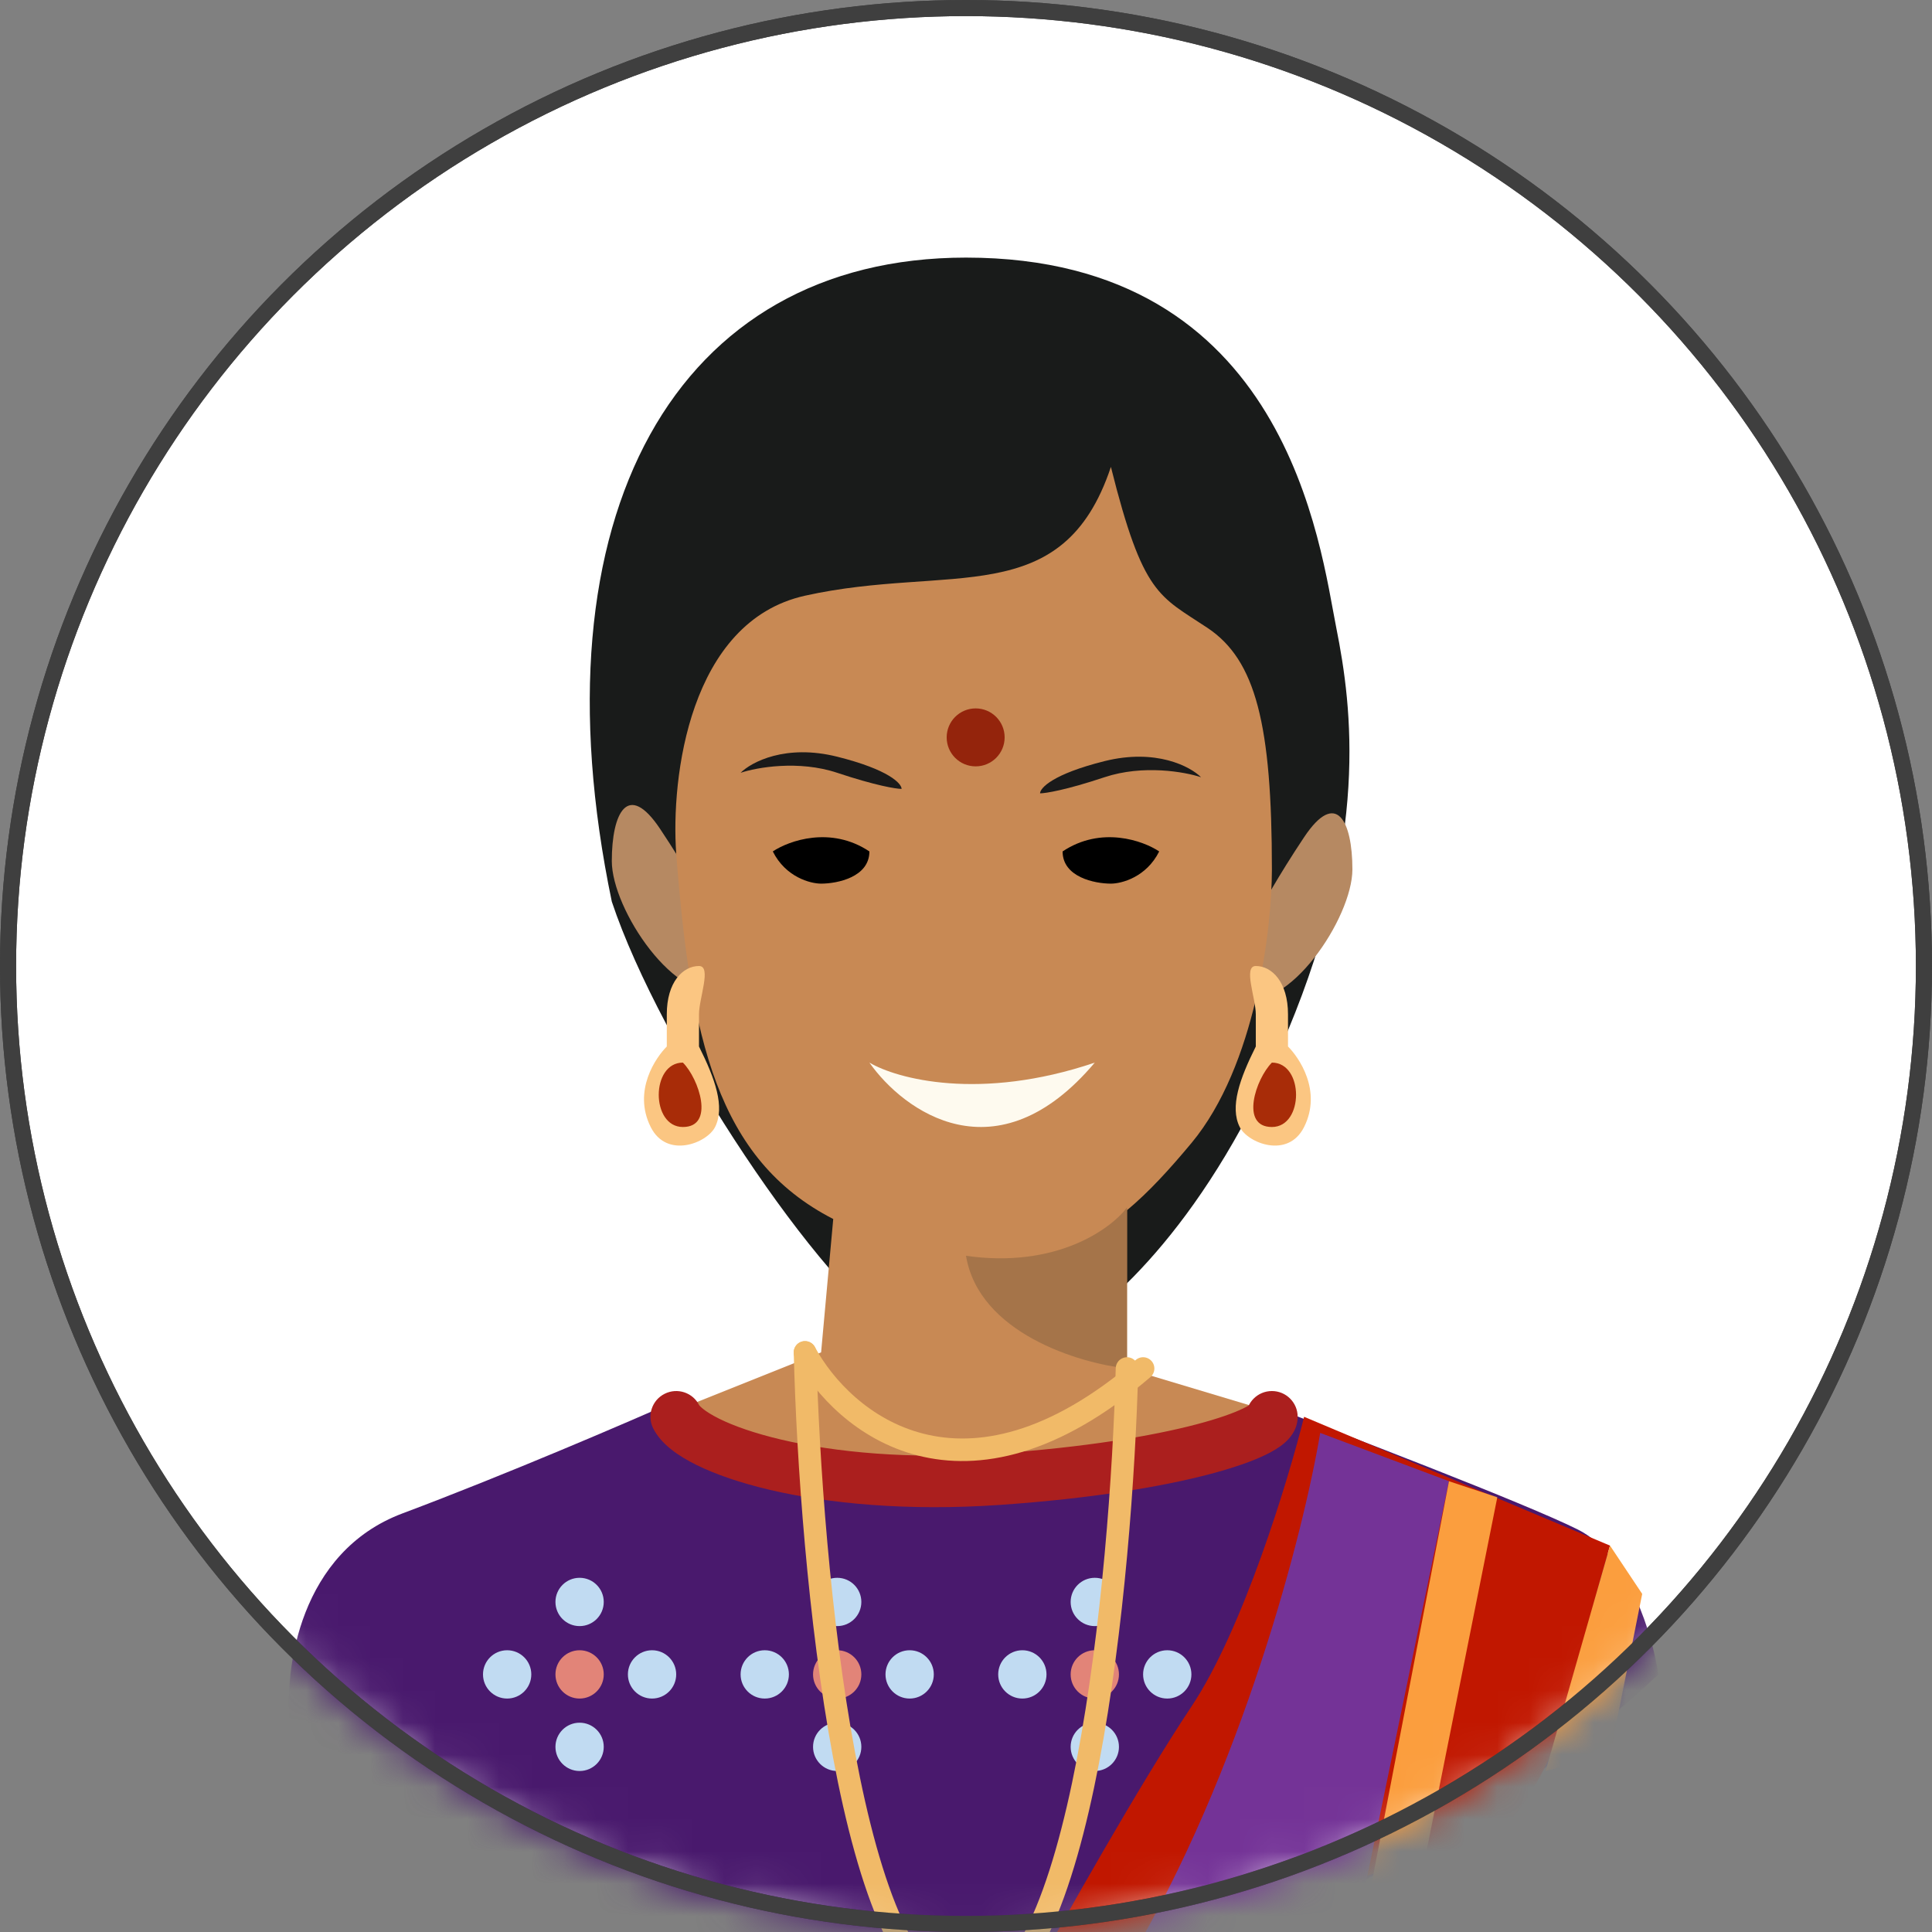 <svg width="60" height="60" viewBox="0 0 60 60" fill="none" xmlns="http://www.w3.org/2000/svg">
<rect x="0" y="0" width="60" height="60" fill="#808080" stroke="none"/>
<circle cx="30" cy="30" r="29.75" fill="white" stroke="#3F3F3F" stroke-width="0.5"/>
<mask id="mask0_3401_84350" style="mask-type:alpha" maskUnits="userSpaceOnUse" x="0" y="0" width="60" height="60">
<circle r="29.5" transform="matrix(-1 0 0 1 30 30)" fill="#C4C4C4" stroke="black"/>
</mask>
<g mask="url(#mask0_3401_84350)">
<path d="M49 47.5C47.4 46.7 41.667 44.5 39 43.5C38.167 44.167 35.2 45.6 30 46C24.8 46.4 21.833 44.5 21 43.5C19.5 44.167 15.7 45.8 12.5 47C9.3 48.2 8.833 51.833 9 53.5C11 56 17.5 61.2 27.5 62C37.5 62.8 47.667 55.667 51.5 52C51.333 50.833 50.6 48.3 49 47.5Z" fill="#49196D"/>
<path d="M37 53C38.6 50.6 40 46 40.5 44L50 48C49.667 49.167 48.9 51.9 48.5 53.5C48.1 55.1 47 56.5 46.5 57L32 61.5C33 59.667 35.4 55.4 37 53Z" fill="#C11700"/>
<path d="M35 61C38.6 55 40.5 47.5 41 44.5L45 46L42 60.5C41.167 61.5 38.6 63 35 61Z" fill="#743397"/>
<path d="M41.5 19.5C41 17 40 8 30 8C21 8 16.5 16 19 28C20.5 32.5 25.5 40 28 41.5C30.5 43 31.5 42.5 33 41.5C34.5 40.5 37.5 38 40 32C42.5 26 42 22 41.5 19.5Z" fill="#191B1A"/>
<path fill-rule="evenodd" clip-rule="evenodd" d="M22 28.242C21.833 27.909 21.3 26.942 20.5 25.742C19.5 24.242 19 25.242 19 26.742C19 28.242 21 31.242 22.5 30.742C22.5 30.342 22.167 28.909 22 28.242ZM39 28.5C39.167 28.166 39.7 27.2 40.5 26C41.5 24.5 42 25.5 42 27C42 28.5 40 31.5 38.5 31C38.5 30.6 38.833 29.166 39 28.5Z" fill="#B68962"/>
<path d="M39.5 27C39.5 28.833 39 33.1 37 35.5C36.32 36.316 35.677 37.021 35 37.585V42.5L40 44C39.333 45.167 37.3 46.1 30.5 46.5C23.7 46.9 22.5 45 20.5 44L25.5 42L25.877 37.857C22.269 36.011 21.44 32.225 21 26.5C20.833 24.167 21.4 19.3 25 18.5C29.5 17.5 33 19 34.5 14.5C35.5 18.5 36 18.5 37.5 19.5C39 20.5 39.5 22.5 39.5 27Z" fill="#C88954"/>
<path d="M30 39C32.8 39.4 34.5 38.167 35 37.5V42.5C33.5 42.333 30.4 41.4 30 39Z" fill="#A57449"/>
<path d="M21.715 43.642C21.518 43.247 21.037 43.087 20.642 43.285C20.247 43.482 20.087 43.963 20.285 44.358L21.715 43.642ZM31 45.938L30.945 45.14L31 45.938ZM40.3 44C40.3 43.558 39.942 43.2 39.5 43.2C39.058 43.2 38.7 43.558 38.7 44H40.3ZM20.285 44.358C20.535 44.858 21.084 45.226 21.631 45.496C22.224 45.789 22.995 46.054 23.905 46.268C25.728 46.696 28.183 46.935 31.055 46.736L30.945 45.14C28.217 45.328 25.922 45.098 24.27 44.71C23.442 44.516 22.794 44.286 22.34 44.062C21.841 43.815 21.715 43.642 21.715 43.642L20.285 44.358ZM31.055 46.736C33.891 46.54 36.068 46.174 37.553 45.785C38.291 45.591 38.884 45.385 39.309 45.179C39.518 45.077 39.721 44.959 39.885 44.818C40.01 44.711 40.3 44.434 40.3 44H38.7C38.7 43.691 38.899 43.556 38.844 43.603C38.827 43.618 38.76 43.667 38.609 43.74C38.316 43.883 37.834 44.057 37.147 44.237C35.782 44.595 33.709 44.948 30.945 45.14L31.055 46.736Z" fill="#AB1F1E"/>
<path d="M26 23.5C24.4 23.1 23.333 23.666 23 24C23.5 23.833 24.8 23.6 26 24C27.2 24.4 27.833 24.5 28 24.5C28 24.333 27.6 23.9 26 23.5Z" fill="#1A1A1A"/>
<path d="M34.3 23.638C35.9 23.238 36.967 23.804 37.3 24.138C36.8 23.971 35.5 23.738 34.3 24.138C33.1 24.538 32.467 24.638 32.3 24.638C32.3 24.471 32.7 24.038 34.3 23.638Z" fill="#1A1A1A"/>
<circle cx="30.3" cy="22.9" r="0.9" fill="#94240C"/>
<path d="M27 33C27.849 33.503 30.436 34.207 34 33C30.945 36.622 28.061 34.509 27 33Z" fill="#FEFAEF"/>
<circle cx="18" cy="49.75" r="0.75" fill="#C1DBF2"/>
<circle cx="18" cy="54.25" r="0.75" fill="#C1DBF2"/>
<circle cx="20.25" cy="52" r="0.75" fill="#C1DBF2"/>
<circle cx="15.75" cy="52" r="0.75" fill="#C1DBF2"/>
<circle cx="18" cy="52" r="0.75" fill="#E28478"/>
<circle cx="26" cy="49.75" r="0.75" fill="#C1DBF2"/>
<circle cx="26" cy="54.25" r="0.75" fill="#C1DBF2"/>
<circle cx="28.25" cy="52" r="0.75" fill="#C1DBF2"/>
<circle cx="23.75" cy="52" r="0.75" fill="#C1DBF2"/>
<circle cx="26" cy="52" r="0.75" fill="#E28478"/>
<circle cx="34" cy="49.75" r="0.75" fill="#C1DBF2"/>
<circle cx="34" cy="54.25" r="0.75" fill="#C1DBF2"/>
<circle cx="36.25" cy="52" r="0.75" fill="#C1DBF2"/>
<circle cx="31.75" cy="52" r="0.75" fill="#C1DBF2"/>
<circle cx="34" cy="52" r="0.75" fill="#E28478"/>
<path d="M25 42C25.167 48.667 26.4 62 30 62C33.6 62 34.833 49 35 42.5" stroke="#F1BA68" stroke-width="0.7" stroke-linecap="round"/>
<path d="M25 42C26.167 44.167 29.9 47.3 35.5 42.5" stroke="#F1BA68" stroke-width="0.7" stroke-linecap="round"/>
<path d="M27 26.442C25.8 25.642 24.5 26.108 24 26.442C24.4 27.242 25.167 27.442 25.5 27.442C26 27.442 27 27.242 27 26.442Z" fill="black"/>
<path d="M33 26.442C34.2 25.642 35.5 26.108 36 26.442C35.6 27.242 34.833 27.442 34.5 27.442C34 27.442 33 27.242 33 26.442Z" fill="black"/>
<path d="M39 30C38.6 30 39 31 39 31.5V32.5C38.5 33.5 38.189 34.377 38.5 35C38.75 35.5 40 36 40.5 35C41.066 33.869 40.333 32.833 40 32.5L40 31.5C40 30.5 39.5 30 39 30Z" fill="#FBC682"/>
<path d="M39.5 33C40.5 33 40.5 35 39.5 35C38.5 35 39 33.5 39.5 33Z" fill="#A82C08"/>
<path d="M21.708 30C22.108 30 21.708 31 21.708 31.5V32.5C22.208 33.5 22.519 34.377 22.208 35C21.958 35.5 20.708 36 20.208 35C19.642 33.869 20.375 32.833 20.708 32.5L20.708 31.5C20.708 30.5 21.208 30 21.708 30Z" fill="#FBC682"/>
<path d="M21.208 33C20.208 33 20.208 35 21.208 35C22.208 35 21.708 33.5 21.208 33Z" fill="#A82C08"/>
<path d="M46.5 46.5L45 46L42.5 59H44L46.5 46.5Z" fill="#FB9E3E"/>
<path d="M51 49.5L50 48L48 55L50 54.5L51 49.5Z" fill="#FB9E3E"/>
</g>
<circle cx="30" cy="30" r="29.75" stroke="#3F3F3F" stroke-width="0.5"/>
</svg>
